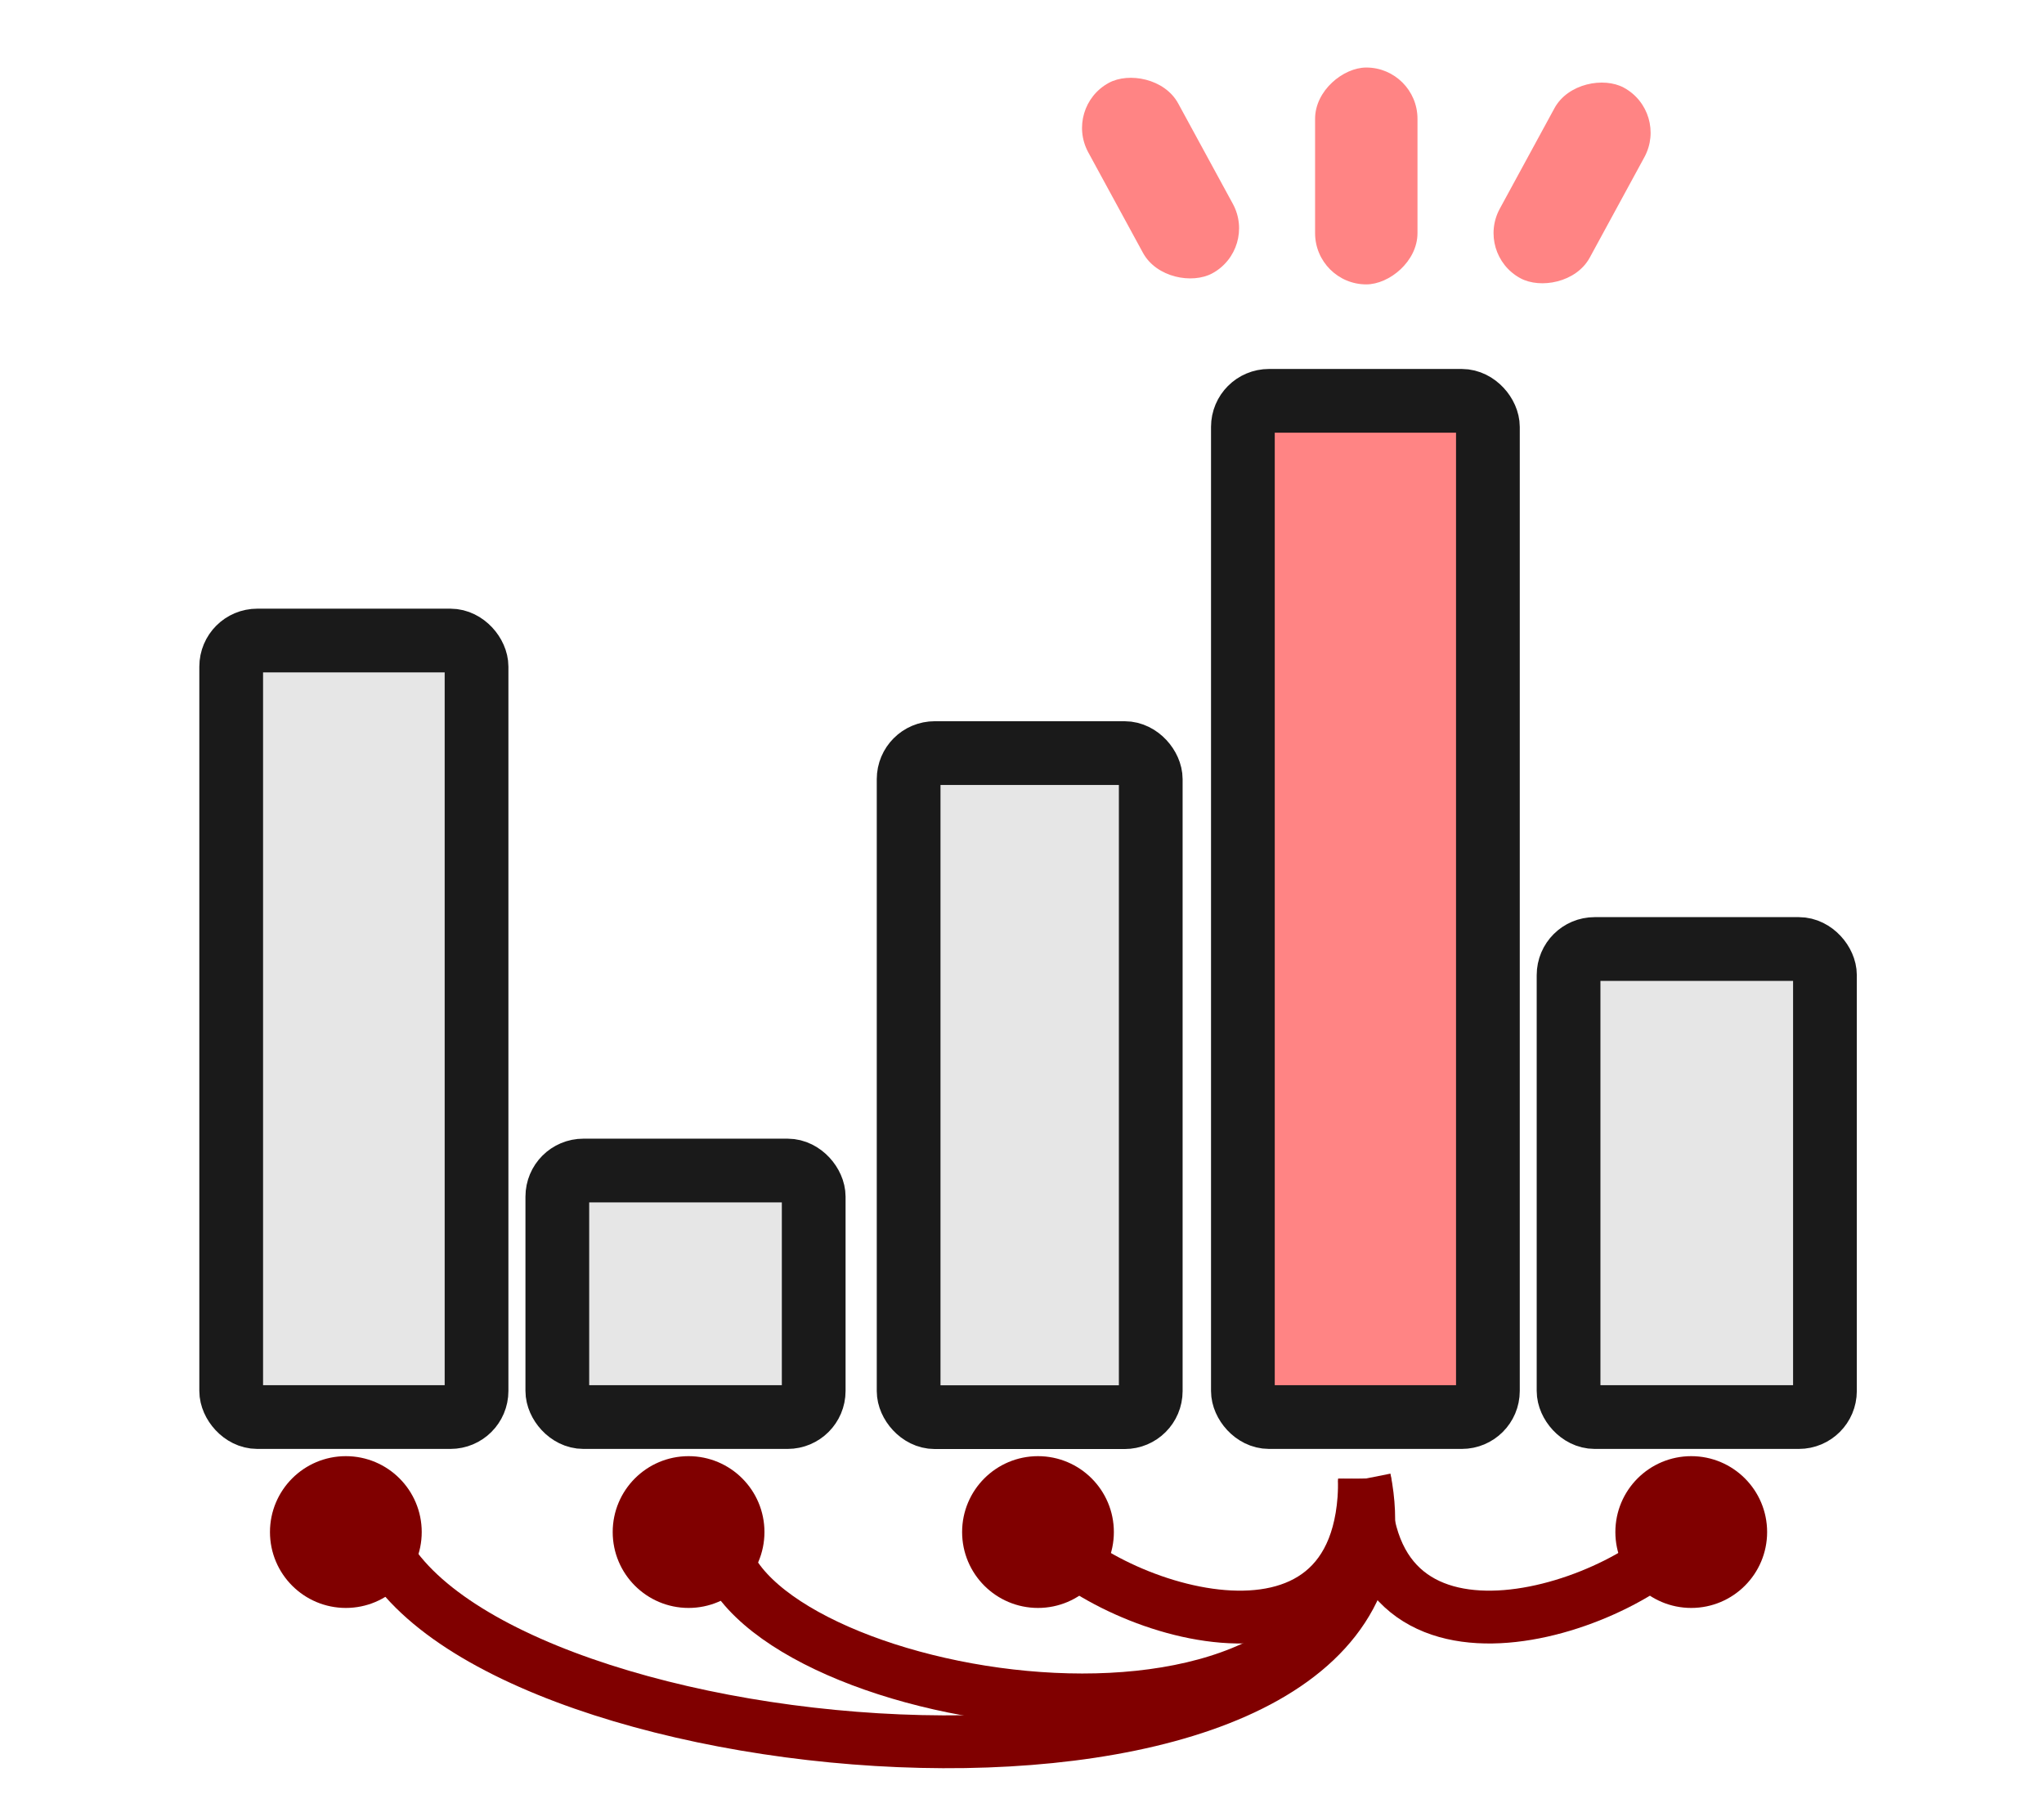 <?xml version="1.0" encoding="UTF-8" standalone="no"?>
<!-- Created with Inkscape (http://www.inkscape.org/) -->

<svg
   xmlns:dc="http://purl.org/dc/elements/1.1/"
   xmlns:cc="http://creativecommons.org/ns#"
   xmlns:rdf="http://www.w3.org/1999/02/22-rdf-syntax-ns#"
   xmlns:svg="http://www.w3.org/2000/svg"
   xmlns="http://www.w3.org/2000/svg"
   xmlns:sodipodi="http://sodipodi.sourceforge.net/DTD/sodipodi-0.dtd"
   xmlns:inkscape="http://www.inkscape.org/namespaces/inkscape"
   width="18.345mm"
   height="16.306mm"
   viewBox="0 0 18.345 16.306"
   version="1.1"
   id="svg8"
   inkscape:version="0.92.3 (2405546, 2018-03-11)"
   sodipodi:docname="keepmax.svg">
  <defs
     id="defs2" />
  <sodipodi:namedview
     id="base"
     pagecolor="#ffffff"
     bordercolor="#666666"
     borderopacity="1.0"
     inkscape:pageopacity="0.0"
     inkscape:pageshadow="2"
     inkscape:zoom="11.2"
     inkscape:cx="0.51852333"
     inkscape:cy="33.001717"
     inkscape:document-units="mm"
     inkscape:current-layer="layer1"
     showgrid="false"
     fit-margin-top="2"
     fit-margin-left="2"
     fit-margin-right="2"
     fit-margin-bottom="2"
     inkscape:window-width="3200"
     inkscape:window-height="1645"
     inkscape:window-x="0"
     inkscape:window-y="41"
     inkscape:window-maximized="1" />
  <g
     inkscape:label="Layer 1"
     inkscape:groupmode="layer"
     id="layer1"
     transform="translate(-53.45,-76.186)">
    <rect
       style="fill:#cccccc;fill-opacity:0.486;stroke:#1a1a1a;stroke-width:0.572;stroke-miterlimit:4;stroke-dasharray:none;stroke-dashoffset:0"
       id="rect7042"
       width="2.202"
       height="6.968"
       x="55.525"
       y="81.934"
       ry="0.234" />
    <rect
       style="fill:#cccccc;fill-opacity:0.486;stroke:#1a1a1a;stroke-width:0.572;stroke-miterlimit:4;stroke-dasharray:none;stroke-dashoffset:0"
       id="rect7042-0"
       width="2.301"
       height="2.212"
       x="58.452"
       y="86.69"
       ry="0.234" />
    <rect
       style="fill:#cccccc;fill-opacity:0.488;stroke:#1a1a1a;stroke-width:0.572;stroke-miterlimit:4;stroke-dasharray:none;stroke-dashoffset:0"
       id="rect7042-0-2"
       width="2.173"
       height="5.959"
       x="61.605"
       y="82.944"
       ry="0.234" />
    <rect
       style="fill:#ff0000;fill-opacity:0.483;stroke:#1a1a1a;stroke-width:0.572;stroke-miterlimit:4;stroke-dasharray:none;stroke-dashoffset:0"
       id="rect7042-0-3"
       width="2.199"
       height="9.119"
       x="64.605"
       y="79.783"
       ry="0.234" />
    <rect
       style="fill:#cccccc;fill-opacity:0.486;stroke:#1a1a1a;stroke-width:0.572;stroke-miterlimit:4;stroke-dasharray:none;stroke-dashoffset:0"
       id="rect7042-0-7"
       width="2.301"
       height="4.2"
       x="67.528"
       y="84.702"
       ry="0.234" />
    <rect
       style="fill:#ff0000;fill-opacity:0.482;stroke:none;stroke-width:1.079;stroke-miterlimit:4;stroke-dasharray:none;stroke-dashoffset:0;stroke-opacity:0.482"
       id="rect7088"
       width="1.946"
       height="0.919"
       x="76.792"
       y="-66.172"
       ry="0.46"
       transform="rotate(90)" />
    <rect
       style="fill:#ff0000;fill-opacity:0.482;stroke:none;stroke-width:1.079;stroke-miterlimit:4;stroke-dasharray:none;stroke-dashoffset:0;stroke-opacity:0.482"
       id="rect7088-5"
       width="1.946"
       height="0.919"
       x="35.104"
       y="-96.999"
       ry="0.46"
       transform="rotate(118.549)" />
    <rect
       style="fill:#ff0000;fill-opacity:0.482;stroke:none;stroke-width:1.079;stroke-miterlimit:4;stroke-dasharray:none;stroke-dashoffset:0;stroke-opacity:0.482"
       id="rect7088-5-9"
       width="1.946"
       height="0.919"
       x="97.912"
       y="18.446"
       ry="0.46"
       transform="matrix(0.478,0.878,0.878,-0.478,0,0)" />
    <path
       style="fill:none;stroke:#800000;stroke-width:0.474;stroke-linecap:butt;stroke-linejoin:miter;stroke-miterlimit:4;stroke-dasharray:none;stroke-opacity:1"
       d="m 65.697,89.456 c 0.013,2.006 -2.425,1.144 -2.931,0.428"
       id="path912"
       inkscape:connector-curvature="0"
       sodipodi:nodetypes="cc" />
    <circle
       style="fill:#800000;fill-opacity:1;stroke:#800000;stroke-width:0.19;stroke-miterlimit:4;stroke-dasharray:none"
       id="path914"
       cx="62.766"
       cy="89.934"
       r="0.586" />
    <path
       style="fill:none;stroke:#800000;stroke-width:0.474;stroke-linecap:butt;stroke-linejoin:miter;stroke-miterlimit:4;stroke-dasharray:none;stroke-opacity:1"
       d="m 65.697,89.456 c -0.013,2.006 2.425,1.144 2.931,0.428"
       id="path912-6"
       inkscape:connector-curvature="0"
       sodipodi:nodetypes="cc" />
    <circle
       style="fill:#800000;fill-opacity:1;stroke:#800000;stroke-width:0.19;stroke-miterlimit:4;stroke-dasharray:none"
       id="path914-7"
       cx="-68.629"
       cy="89.934"
       r="0.586"
       transform="scale(-1,1)" />
    <path
       style="fill:none;stroke:#800000;stroke-width:0.474;stroke-linecap:butt;stroke-linejoin:miter;stroke-miterlimit:4;stroke-dasharray:none;stroke-opacity:1"
       d="m 65.697,89.456 c 0.207,2.902 -5.062,2.136 -5.711,0.761"
       id="path912-3"
       inkscape:connector-curvature="0"
       sodipodi:nodetypes="cc" />
    <circle
       style="fill:#800000;fill-opacity:1;stroke:#800000;stroke-width:0.19;stroke-miterlimit:4;stroke-dasharray:none"
       id="path914-5"
       cx="59.63"
       cy="89.934"
       r="0.586" />
    <path
       style="fill:none;stroke:#800000;stroke-width:0.474;stroke-linecap:butt;stroke-linejoin:miter;stroke-miterlimit:4;stroke-dasharray:none;stroke-opacity:1"
       d="m 65.697,89.456 c 0.65,3.268 -7.309,2.769 -8.723,0.761"
       id="path912-3-6"
       inkscape:connector-curvature="0"
       sodipodi:nodetypes="cc" />
    <circle
       style="fill:#800000;fill-opacity:1;stroke:#800000;stroke-width:0.19;stroke-miterlimit:4;stroke-dasharray:none"
       id="path914-5-2"
       cx="56.554"
       cy="89.934"
       r="0.586" />
  </g>
</svg>
